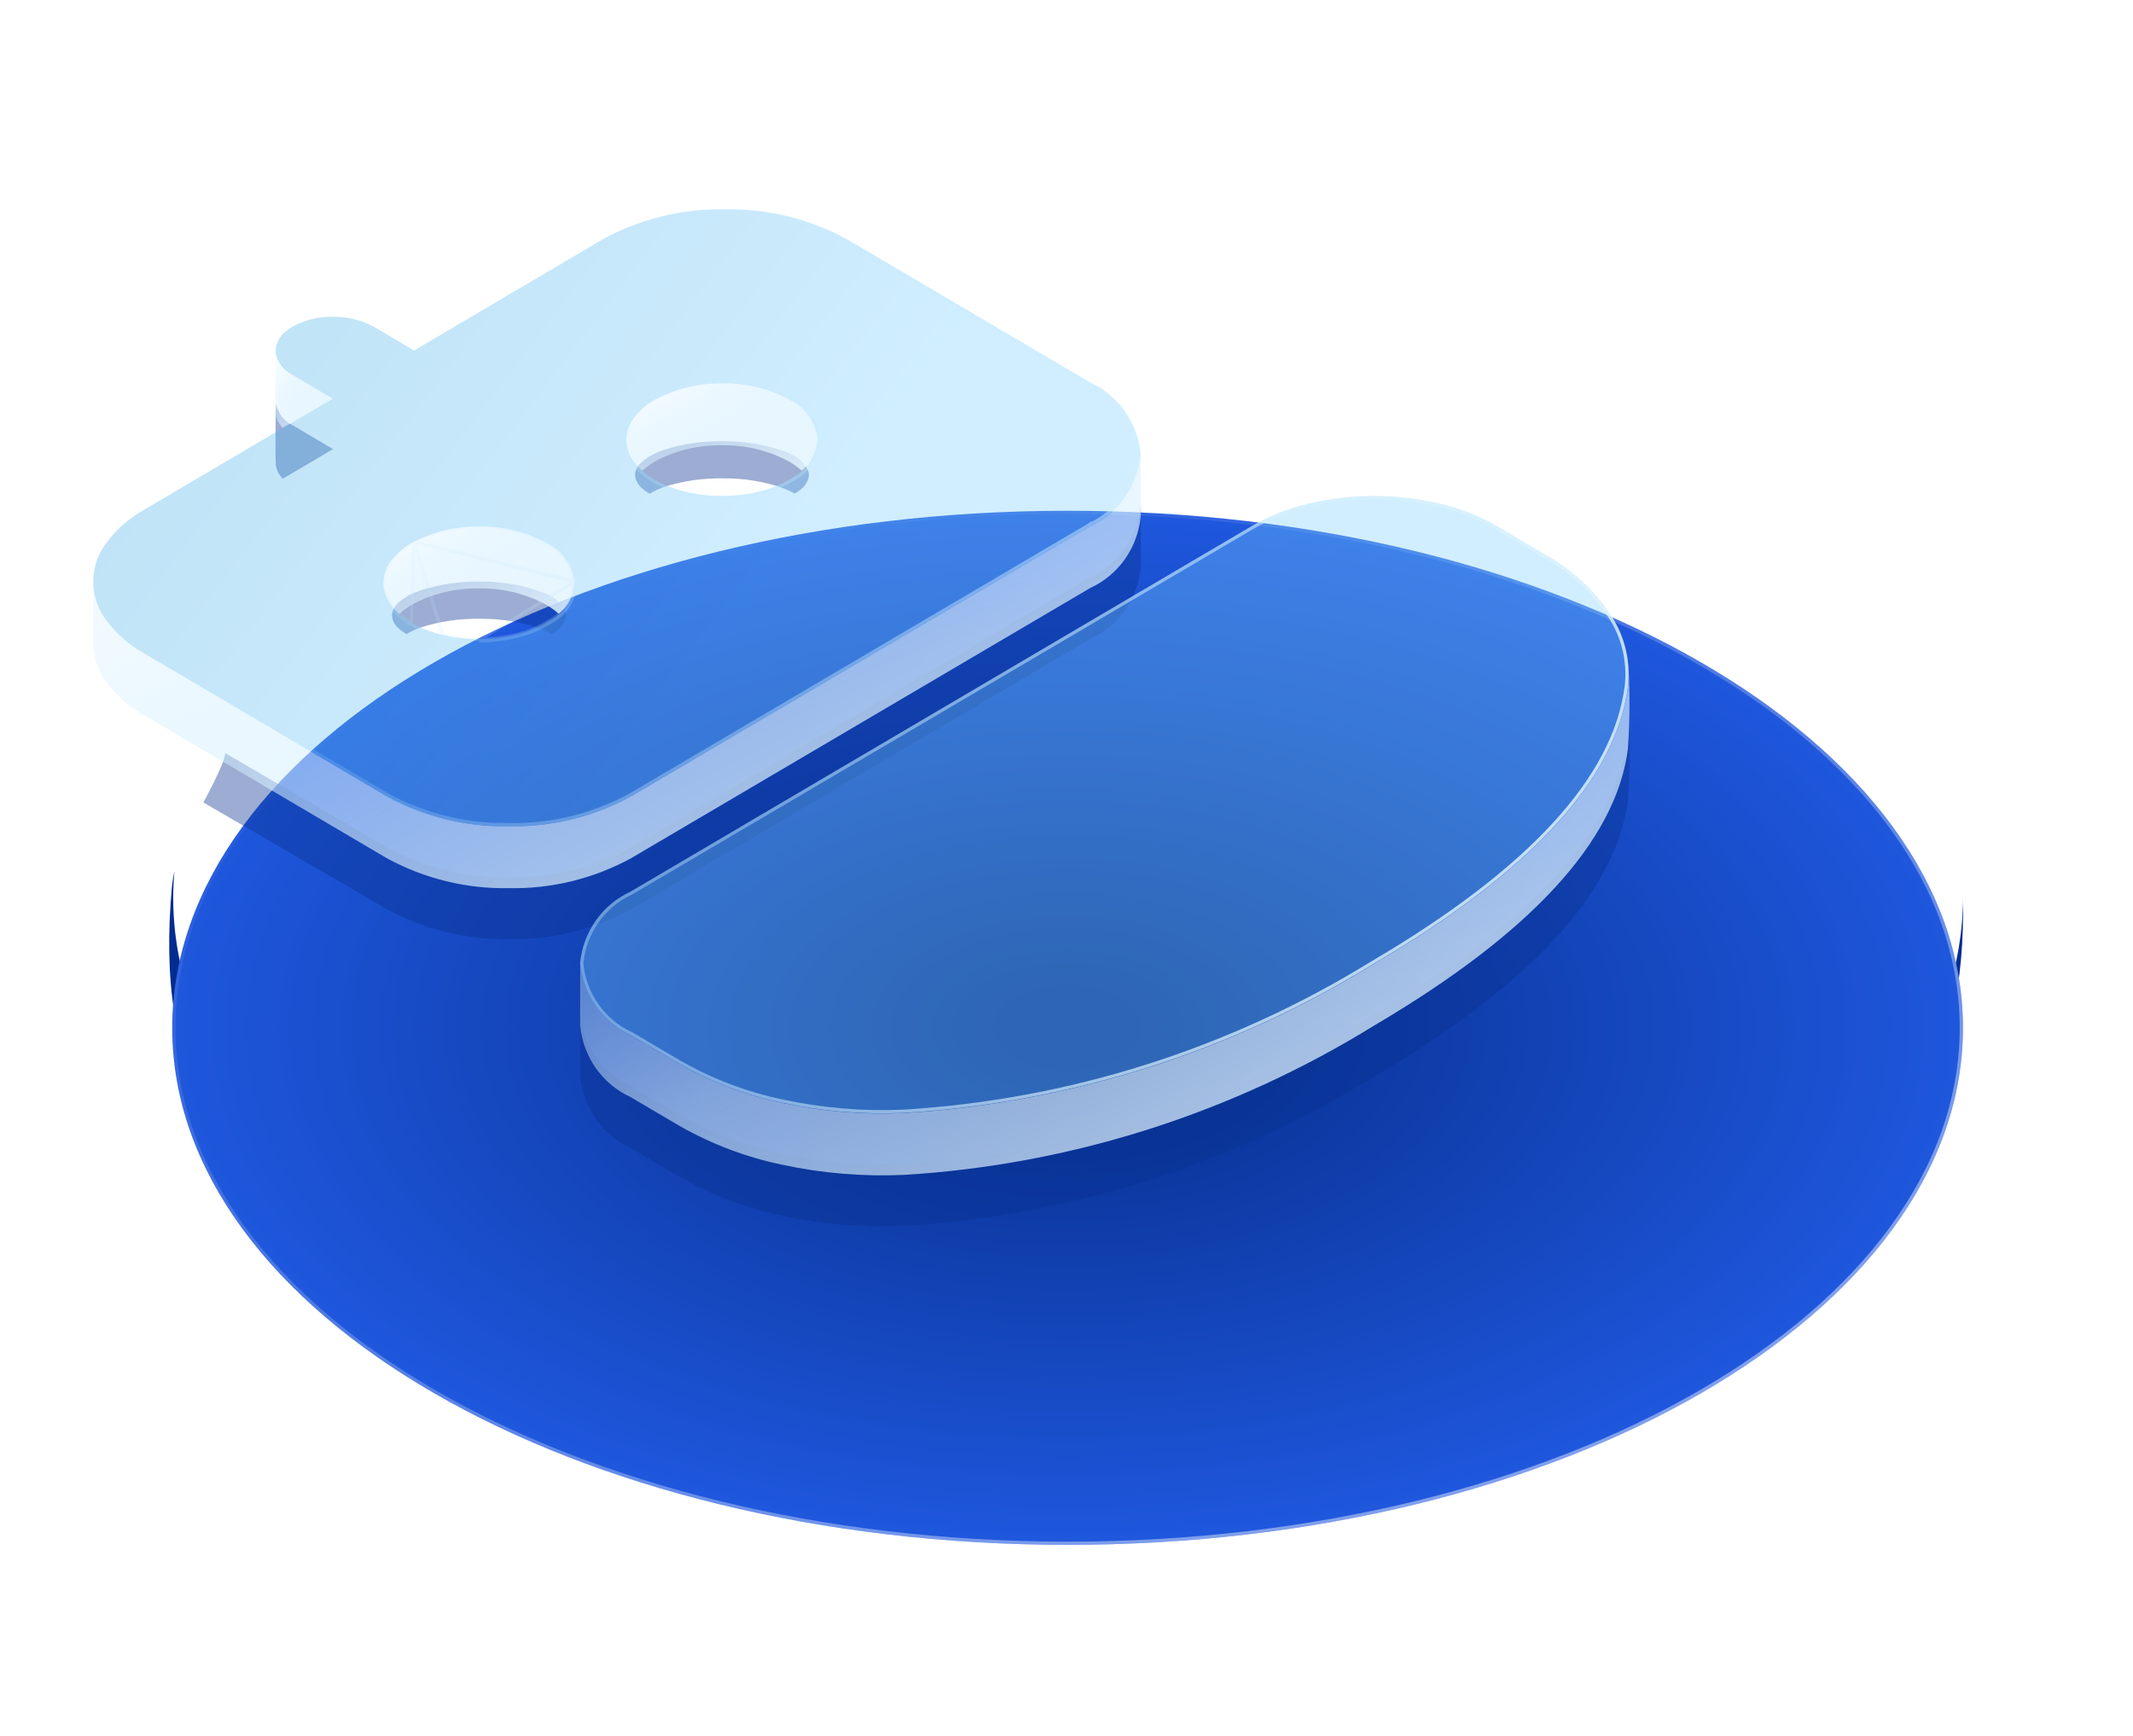 <svg width="86" height="70" viewBox="0 0 86 70" fill="none" xmlns="http://www.w3.org/2000/svg">
    <path d="M79.142 36.214C79.142 41.546 75.605 46.876 68.569 50.945C54.471 59.087 31.614 59.088 17.516 50.945C9.993 46.599 6.525 40.812 7.033 35.121C6.989 35.326 6.956 35.533 6.933 35.742C6.255 43.171 8.541 48.274 17.516 53.452C31.614 61.595 54.471 61.593 68.569 53.452C76.641 48.788 79.307 42.875 79.142 36.214Z"
          fill="url(#paint0_linear_220_14890)"/>
    <g filter="url(#filter0_di_220_14890)">
        <path d="M43.044 57.052C62.981 57.052 79.144 47.717 79.144 36.202C79.144 24.687 62.981 15.352 43.044 15.352C23.107 15.352 6.944 24.687 6.944 36.202C6.944 47.717 23.107 57.052 43.044 57.052Z"
              fill="url(#paint1_radial_220_14890)"/>
        <path d="M79.078 36.202C79.078 41.926 75.061 47.121 68.538 50.889C62.017 54.655 53.003 56.987 43.044 56.987C33.085 56.987 24.072 54.655 17.55 50.889C11.028 47.121 7.01 41.926 7.01 36.202C7.01 30.478 11.028 25.283 17.55 21.515C24.072 17.749 33.085 15.417 43.044 15.417C53.003 15.417 62.017 17.749 68.538 21.515C75.061 25.283 79.078 30.478 79.078 36.202Z"
              stroke="url(#paint2_linear_220_14890)" stroke-width="0.131" stroke-linejoin="round"/>
    </g>
    <g style="mix-blend-mode:multiply" filter="url(#filter1_f_220_14890)">
        <path d="M21.793 23.855C21.052 23.588 20.223 23.45 19.383 23.454C18.535 23.439 17.694 23.563 16.933 23.817C16.618 23.924 16.339 24.074 16.114 24.258C15.931 24.409 15.823 24.594 15.806 24.788C15.801 24.982 15.89 25.171 16.059 25.326C16.154 25.417 16.265 25.499 16.39 25.571C16.556 25.472 16.738 25.385 16.933 25.314C17.694 25.06 18.535 24.936 19.383 24.952C20.223 24.947 21.052 25.085 21.793 25.352C21.951 25.413 22.099 25.485 22.237 25.565C22.414 25.473 22.558 25.356 22.659 25.221C22.76 25.087 22.815 24.939 22.819 24.788C22.779 24.587 22.664 24.395 22.485 24.232C22.305 24.069 22.067 23.939 21.793 23.855Z"
              fill="#083090" fill-opacity="0.4"/>
        <path d="M31.592 18.192C30.851 17.925 30.023 17.788 29.182 17.792C28.334 17.776 27.494 17.901 26.733 18.155C26.417 18.262 26.138 18.412 25.914 18.596C25.73 18.746 25.622 18.932 25.606 19.126C25.601 19.32 25.689 19.508 25.859 19.664C25.954 19.755 26.065 19.837 26.19 19.909C26.356 19.809 26.538 19.723 26.733 19.652C27.494 19.398 28.334 19.274 29.182 19.29C30.023 19.285 30.851 19.423 31.592 19.69C31.75 19.751 31.899 19.822 32.036 19.903C32.213 19.811 32.358 19.694 32.459 19.559C32.559 19.425 32.614 19.277 32.619 19.126C32.579 18.925 32.464 18.733 32.284 18.57C32.105 18.407 31.867 18.277 31.592 18.192Z"
              fill="#083090" fill-opacity="0.4"/>
        <path d="M11.398 19.306L13.428 18.11L11.796 17.147C11.625 17.065 11.475 16.944 11.358 16.793C11.242 16.642 11.161 16.465 11.124 16.276C11.124 16.276 11.086 18.443 11.124 18.772C11.159 18.974 11.255 19.161 11.398 19.306Z"
              fill="#083090" fill-opacity="0.4"/>
        <path d="M43.963 25.764C44.521 25.508 45.004 25.106 45.361 24.598C45.718 24.091 45.937 23.496 45.996 22.874V20.379C45.937 21.001 45.718 21.596 45.361 22.103C45.004 22.611 44.521 23.013 43.963 23.269L25.429 34.178C23.92 34.996 22.231 35.408 20.523 35.375C18.814 35.408 17.125 34.996 15.616 34.178L9.08 30.37C9.08 30.757 8.2 32.359 8.2 32.359L15.616 36.673C17.125 37.491 18.814 37.903 20.523 37.87C22.231 37.904 23.92 37.491 25.429 36.673L43.963 25.764Z"
              fill="#083090" fill-opacity="0.4"/>
        <path d="M65.669 29.017C65.683 29.262 65.674 29.507 65.642 29.75C65.16 33.487 61.704 37.208 55.403 40.919C49.66 44.466 43.156 46.532 36.454 46.937C34.813 47.012 33.17 46.876 31.562 46.532C30.105 46.231 28.702 45.702 27.404 44.963L25.425 43.797C24.866 43.541 24.384 43.139 24.028 42.631C23.671 42.124 23.453 41.529 23.395 40.907C23.395 40.907 23.395 42.319 23.395 43.402C23.453 44.024 23.671 44.619 24.028 45.127C24.384 45.634 24.866 46.036 25.425 46.292L27.404 47.458C28.702 48.197 30.105 48.727 31.562 49.027C33.17 49.371 34.813 49.508 36.454 49.432C43.156 49.027 49.66 46.961 55.403 43.414C61.704 39.703 65.16 35.983 65.642 32.246C65.714 31.171 65.723 30.093 65.669 29.017Z"
              fill="#083090" fill-opacity="0.4"/>
    </g>
    <g filter="url(#filter2_b_220_14890)">
        <path d="M22.036 21.906C21.221 21.463 20.311 21.234 19.387 21.241C18.455 21.215 17.531 21.422 16.695 21.843C16.348 22.021 16.042 22.271 15.795 22.577C15.593 22.827 15.475 23.135 15.457 23.458C15.451 23.779 15.548 24.093 15.734 24.352C15.839 24.502 15.961 24.638 16.098 24.758C16.28 24.593 16.481 24.45 16.695 24.331C17.531 23.91 18.455 23.703 19.387 23.729C20.311 23.722 21.221 23.951 22.036 24.394C22.209 24.496 22.373 24.614 22.524 24.748C22.718 24.596 22.877 24.401 22.988 24.177C23.099 23.954 23.159 23.708 23.164 23.458C23.12 23.123 22.994 22.805 22.797 22.533C22.599 22.262 22.337 22.046 22.036 21.906Z"
              fill="url(#paint3_linear_220_14890)"/>
        <path d="M31.833 16.135C31.018 15.693 30.108 15.464 29.184 15.472C28.253 15.445 27.329 15.651 26.494 16.072C26.146 16.25 25.839 16.5 25.592 16.806C25.39 17.055 25.272 17.364 25.254 17.686C25.248 18.007 25.346 18.321 25.531 18.58C25.636 18.73 25.758 18.867 25.895 18.987C26.077 18.82 26.278 18.676 26.494 18.558C27.329 18.137 28.253 17.931 29.184 17.956C30.108 17.95 31.018 18.178 31.833 18.621C32.006 18.724 32.17 18.843 32.321 18.977C32.516 18.824 32.674 18.629 32.785 18.406C32.896 18.183 32.956 17.937 32.961 17.686C32.917 17.352 32.79 17.034 32.593 16.762C32.396 16.491 32.134 16.275 31.833 16.135Z"
              fill="url(#paint4_linear_220_14890)"/>
        <path d="M11.396 17.251L13.427 16.055L11.793 15.092C11.623 15.01 11.473 14.889 11.357 14.738C11.24 14.586 11.159 14.41 11.122 14.221C11.122 14.221 11.084 16.388 11.122 16.716C11.157 16.919 11.253 17.105 11.396 17.251Z"
              fill="url(#paint5_linear_220_14890)"/>
        <path d="M43.96 23.709C44.519 23.453 45.001 23.051 45.358 22.543C45.715 22.036 45.934 21.441 45.993 20.819V18.324C45.934 18.946 45.715 19.541 45.358 20.048C45.001 20.556 44.519 20.958 43.96 21.214L25.426 32.122C23.917 32.941 22.229 33.353 20.52 33.32C18.811 33.353 17.123 32.941 15.614 32.122L5.794 26.338C5.207 26.011 4.694 25.561 4.289 25.017C3.956 24.565 3.771 24.017 3.761 23.452V25.947C3.771 26.513 3.956 27.061 4.289 27.512C4.694 28.056 5.207 28.506 5.794 28.833L15.614 34.618C17.123 35.436 18.811 35.848 20.52 35.815C22.229 35.848 23.917 35.436 25.426 34.618L43.96 23.709Z"
              fill="url(#paint6_linear_220_14890)"/>
        <path d="M65.665 26.961C65.678 27.206 65.669 27.452 65.638 27.695C65.156 31.432 61.7 35.153 55.398 38.864C49.655 42.411 43.151 44.476 36.45 44.882C34.809 44.957 33.165 44.821 31.558 44.477C30.1 44.176 28.698 43.647 27.4 42.907L25.42 41.742C24.862 41.486 24.38 41.084 24.023 40.576C23.667 40.069 23.448 39.474 23.39 38.852C23.39 38.852 23.39 40.264 23.39 41.347C23.448 41.969 23.667 42.564 24.023 43.071C24.38 43.579 24.862 43.981 25.42 44.237L27.4 45.403C28.698 46.142 30.1 46.672 31.558 46.972C33.165 47.316 34.809 47.452 36.45 47.377C43.151 46.972 49.655 44.906 55.398 41.359C61.7 37.648 65.156 33.928 65.638 30.191C65.709 29.116 65.718 28.037 65.665 26.961Z"
              fill="url(#paint7_linear_220_14890)"/>
    </g>
    <g filter="url(#filter3_bi_220_14890)">
        <path d="M50.503 21.195C51.208 20.794 51.965 20.497 52.753 20.315C54.5 19.9 56.317 19.9 58.063 20.315C58.851 20.497 59.61 20.794 60.315 21.195L62.286 22.356C63.351 22.946 64.263 23.786 64.948 24.806C65.51 25.651 65.754 26.675 65.636 27.689C65.154 31.426 61.698 35.147 55.396 38.857C49.653 42.404 43.149 44.47 36.447 44.875C34.807 44.951 33.163 44.815 31.556 44.47C30.099 44.17 28.696 43.641 27.398 42.901L25.418 41.736C24.86 41.48 24.378 41.077 24.021 40.57C23.665 40.062 23.446 39.467 23.388 38.846C23.447 38.224 23.666 37.63 24.023 37.122C24.381 36.615 24.863 36.213 25.421 35.957L50.504 21.194L50.503 21.195ZM11.589 13.309L11.793 13.172C12.248 12.923 12.754 12.787 13.271 12.776C13.803 12.749 14.334 12.843 14.826 13.051L15.063 13.172L16.695 14.135L24.32 9.64C25.829 8.822 27.518 8.41 29.226 8.443C30.935 8.41 32.624 8.822 34.133 9.64L43.956 15.426C44.515 15.682 44.997 16.084 45.354 16.591C45.711 17.099 45.929 17.694 45.988 18.316C45.931 18.938 45.713 19.534 45.357 20.043C45.001 20.552 44.519 20.956 43.961 21.213L25.427 32.122C23.918 32.94 22.229 33.352 20.52 33.319C18.812 33.352 17.123 32.94 15.614 32.122L5.795 26.337C5.207 26.01 4.694 25.56 4.29 25.016C3.947 24.569 3.761 24.018 3.761 23.451C3.761 22.884 3.947 22.333 4.29 21.887C4.695 21.343 5.208 20.893 5.795 20.566L13.42 16.07L11.787 15.107C11.617 15.025 11.467 14.904 11.35 14.753C11.233 14.602 11.153 14.425 11.115 14.237C11.107 14.055 11.146 13.875 11.228 13.714C11.31 13.552 11.432 13.416 11.583 13.319L11.787 13.181L11.58 13.321L11.589 13.309ZM16.696 21.843C16.349 22.021 16.043 22.271 15.796 22.577C15.594 22.826 15.476 23.134 15.457 23.457C15.452 23.778 15.549 24.092 15.735 24.351C15.961 24.664 16.252 24.922 16.585 25.108C16.988 25.338 17.422 25.507 17.872 25.609C18.369 25.725 18.878 25.78 19.388 25.773C19.895 25.769 20.4 25.702 20.892 25.574C21.333 25.463 21.755 25.284 22.143 25.043C22.436 24.895 22.685 24.67 22.865 24.391C23.044 24.113 23.148 23.79 23.165 23.457C23.122 23.121 22.997 22.801 22.799 22.529C22.602 22.256 22.339 22.039 22.037 21.898C21.222 21.455 20.312 21.226 19.388 21.234C18.456 21.209 17.531 21.419 16.696 21.843ZM26.494 16.071C26.147 16.249 25.839 16.499 25.592 16.805C25.391 17.055 25.272 17.363 25.254 17.686C25.249 18.007 25.346 18.321 25.532 18.58C25.758 18.892 26.048 19.15 26.382 19.337C26.785 19.567 27.218 19.735 27.668 19.838C28.664 20.067 29.699 20.055 30.69 19.802C31.13 19.691 31.552 19.511 31.94 19.271C32.233 19.123 32.482 18.898 32.661 18.62C32.841 18.341 32.944 18.019 32.961 17.686C32.919 17.35 32.793 17.03 32.595 16.757C32.398 16.484 32.136 16.267 31.833 16.126C31.018 15.683 30.108 15.455 29.185 15.462C28.252 15.44 27.328 15.65 26.494 16.076V16.071Z"
              fill="url(#paint8_linear_220_14890)" fill-opacity="0.35"/>
        <path d="M16.666 21.784L16.667 21.784C17.511 21.355 18.446 21.144 19.389 21.168C20.322 21.161 21.243 21.392 22.067 21.84C22.378 21.985 22.649 22.209 22.852 22.49C23.056 22.772 23.186 23.102 23.23 23.449L23.232 23.461L23.23 23.461C23.213 23.805 23.106 24.138 22.92 24.427C22.735 24.714 22.478 24.946 22.176 25.1C21.782 25.344 21.355 25.525 20.908 25.637C20.411 25.766 19.901 25.834 19.389 25.839C19.389 25.839 19.389 25.839 19.389 25.839L19.388 25.773M16.666 21.784L17.872 25.609C18.369 25.725 18.878 25.78 19.388 25.773M16.666 21.784C16.311 21.967 15.997 22.223 15.745 22.535M16.666 21.784L17.857 25.673C17.401 25.569 16.961 25.398 16.553 25.166C16.211 24.974 15.914 24.71 15.682 24.39L15.682 24.389C15.488 24.119 15.386 23.791 15.392 23.456L15.392 23.454L15.392 23.454C15.411 23.117 15.534 22.796 15.745 22.535M19.388 25.773C19.895 25.769 20.4 25.702 20.892 25.574C21.333 25.463 21.755 25.284 22.143 25.043C22.436 24.895 22.685 24.67 22.865 24.391C23.044 24.113 23.148 23.79 23.165 23.457M19.388 25.773L23.165 23.457M15.745 22.535L15.796 22.577M15.745 22.535C15.745 22.535 15.745 22.535 15.745 22.535L15.796 22.577M15.796 22.577C16.043 22.271 16.349 22.021 16.696 21.843M15.796 22.577C15.594 22.826 15.476 23.134 15.457 23.457C15.452 23.778 15.549 24.092 15.735 24.351C15.961 24.664 16.252 24.922 16.585 25.108L16.696 21.843M16.696 21.843C17.531 21.419 18.456 21.209 19.388 21.234C20.312 21.226 21.222 21.455 22.037 21.898C22.339 22.039 22.602 22.256 22.799 22.529C22.997 22.801 23.122 23.121 23.165 23.457M16.696 21.843L23.165 23.457M25.454 36.013L50.535 21.252L50.535 21.252C51.235 20.854 51.986 20.559 52.768 20.379L52.768 20.378C54.505 19.966 56.311 19.966 58.048 20.378L58.049 20.379C58.83 20.559 59.582 20.854 60.282 21.252C60.282 21.252 60.282 21.252 60.283 21.252L62.253 22.413L62.254 22.414C63.31 22.999 64.215 23.831 64.893 24.843C65.447 25.675 65.687 26.682 65.57 27.681C65.093 31.385 61.662 35.092 55.363 38.801L55.361 38.801C49.628 42.343 43.135 44.405 36.444 44.81C34.809 44.885 33.171 44.749 31.57 44.406L31.569 44.406C30.119 44.107 28.723 43.58 27.431 42.844C27.43 42.844 27.43 42.844 27.43 42.844L25.451 41.679L25.451 41.679L25.445 41.676C24.898 41.425 24.425 41.03 24.075 40.532C23.726 40.035 23.512 39.454 23.454 38.846C23.513 38.237 23.728 37.656 24.077 37.16C24.427 36.662 24.901 36.268 25.448 36.017L25.448 36.017L25.454 36.013ZM11.402 14.713C11.293 14.571 11.217 14.405 11.181 14.229C11.174 14.06 11.21 13.893 11.286 13.743C11.363 13.592 11.478 13.465 11.618 13.374L11.618 13.374L11.62 13.374L11.824 13.236L11.824 13.236L11.822 13.232L11.827 13.229C12.272 12.985 12.767 12.852 13.272 12.842L13.272 12.842L13.274 12.842C13.795 12.815 14.316 12.907 14.798 13.11L15.032 13.23L16.662 14.192L16.695 14.211L16.728 14.192L24.352 9.697C25.851 8.885 27.528 8.476 29.225 8.509L29.225 8.509L29.228 8.509C30.924 8.476 32.602 8.884 34.1 9.697C34.101 9.697 34.101 9.697 34.101 9.697L43.923 15.482L43.923 15.482L43.929 15.485C44.477 15.736 44.95 16.131 45.3 16.629C45.649 17.126 45.864 17.707 45.922 18.316C45.865 18.925 45.652 19.508 45.303 20.005C44.954 20.505 44.481 20.901 43.933 21.154L43.933 21.153L43.928 21.157L25.395 32.064C25.395 32.064 25.395 32.064 25.394 32.065C23.896 32.877 22.219 33.286 20.522 33.254V33.254L20.519 33.254C18.822 33.286 17.145 32.877 15.647 32.065L5.828 26.281L5.828 26.281L5.827 26.28C5.247 25.957 4.741 25.514 4.343 24.977L4.342 24.976C4.008 24.541 3.827 24.004 3.827 23.451C3.827 22.899 4.008 22.362 4.342 21.927L4.342 21.926C4.742 21.39 5.248 20.946 5.827 20.623L5.827 20.623L5.828 20.622L13.454 16.126L13.549 16.07L13.454 16.013L11.821 15.051L11.821 15.05L11.816 15.048C11.654 14.971 11.512 14.856 11.402 14.713ZM25.479 18.618C25.711 18.938 26.008 19.203 26.35 19.394C26.758 19.627 27.197 19.798 27.654 19.902C28.66 20.133 29.705 20.121 30.706 19.866C31.152 19.753 31.579 19.571 31.972 19.328C32.274 19.175 32.531 18.943 32.717 18.655C32.902 18.367 33.009 18.034 33.027 17.689L33.028 17.689L33.026 17.678C32.982 17.331 32.852 17 32.648 16.718C32.445 16.437 32.175 16.213 31.863 16.067C31.039 15.62 30.119 15.39 29.185 15.397C28.278 15.375 27.378 15.571 26.56 15.97V15.964L26.464 16.013C26.108 16.195 25.794 16.451 25.541 16.764C25.331 17.024 25.207 17.346 25.189 17.682L25.189 17.682L25.189 17.685C25.183 18.02 25.285 18.347 25.478 18.618L25.479 18.618Z"
              stroke="url(#paint9_linear_220_14890)" stroke-width="0.131"/>
    </g>
    <defs>
        <filter id="filter0_di_220_14890" x="0.389" y="14.04" width="85.311" height="54.812"
                filterUnits="userSpaceOnUse" color-interpolation-filters="sRGB">
            <feFlood flood-opacity="0" result="BackgroundImageFix"/>
            <feColorMatrix in="SourceAlpha" type="matrix" values="0 0 0 0 0 0 0 0 0 0 0 0 0 0 0 0 0 0 127 0"
                           result="hardAlpha"/>
            <feOffset dy="5.244"/>
            <feGaussianBlur stdDeviation="3.278"/>
            <feComposite in2="hardAlpha" operator="out"/>
            <feColorMatrix type="matrix" values="0 0 0 0 0.098 0 0 0 0 0.212 0 0 0 0 0.482 0 0 0 0.5 0"/>
            <feBlend mode="normal" in2="BackgroundImageFix" result="effect1_dropShadow_220_14890"/>
            <feBlend mode="normal" in="SourceGraphic" in2="effect1_dropShadow_220_14890" result="shape"/>
            <feColorMatrix in="SourceAlpha" type="matrix" values="0 0 0 0 0 0 0 0 0 0 0 0 0 0 0 0 0 0 127 0"
                           result="hardAlpha"/>
            <feOffset/>
            <feGaussianBlur stdDeviation="2.622"/>
            <feComposite in2="hardAlpha" operator="arithmetic" k2="-1" k3="1"/>
            <feColorMatrix type="matrix" values="0 0 0 0 1 0 0 0 0 1 0 0 0 0 1 0 0 0 0.25 0"/>
            <feBlend mode="normal" in2="shape" result="effect2_innerShadow_220_14890"/>
        </filter>
        <filter id="filter1_f_220_14890" x="5.578" y="13.654" width="62.748" height="38.42"
                filterUnits="userSpaceOnUse" color-interpolation-filters="sRGB">
            <feFlood flood-opacity="0" result="BackgroundImageFix"/>
            <feBlend mode="normal" in="SourceGraphic" in2="BackgroundImageFix" result="shape"/>
            <feGaussianBlur stdDeviation="1.311" result="effect1_foregroundBlur_220_14890"/>
        </filter>
        <filter id="filter2_b_220_14890" x="2.45" y="12.91" width="64.56" height="35.798"
                filterUnits="userSpaceOnUse" color-interpolation-filters="sRGB">
            <feFlood flood-opacity="0" result="BackgroundImageFix"/>
            <feGaussianBlur in="BackgroundImageFix" stdDeviation="0.656"/>
            <feComposite in2="SourceAlpha" operator="in" result="effect1_backgroundBlur_220_14890"/>
            <feBlend mode="normal" in="SourceGraphic" in2="effect1_backgroundBlur_220_14890" result="shape"/>
        </filter>
        <filter id="filter3_bi_220_14890" x="-0.172" y="4.508" width="69.77" height="44.321"
                filterUnits="userSpaceOnUse" color-interpolation-filters="sRGB">
            <feFlood flood-opacity="0" result="BackgroundImageFix"/>
            <feGaussianBlur in="BackgroundImageFix" stdDeviation="1.967"/>
            <feComposite in2="SourceAlpha" operator="in" result="effect1_backgroundBlur_220_14890"/>
            <feBlend mode="normal" in="SourceGraphic" in2="effect1_backgroundBlur_220_14890" result="shape"/>
            <feColorMatrix in="SourceAlpha" type="matrix" values="0 0 0 0 0 0 0 0 0 0 0 0 0 0 0 0 0 0 127 0"
                           result="hardAlpha"/>
            <feOffset/>
            <feGaussianBlur stdDeviation="0.983"/>
            <feComposite in2="hardAlpha" operator="arithmetic" k2="-1" k3="1"/>
            <feColorMatrix type="matrix" values="0 0 0 0 1 0 0 0 0 1 0 0 0 0 1 0 0 0 0.5 0"/>
            <feBlend mode="normal" in2="shape" result="effect2_innerShadow_220_14890"/>
        </filter>
        <linearGradient id="paint0_linear_220_14890" x1="75.706" y1="23.326" x2="9.018" y2="44.782"
                        gradientUnits="userSpaceOnUse">
            <stop stop-color="#00298D"/>
            <stop offset="0.189" stop-color="#2349A7"/>
            <stop offset="0.646" stop-color="#3155AD"/>
            <stop offset="1" stop-color="#032C91"/>
        </linearGradient>
        <radialGradient id="paint1_radial_220_14890" cx="0" cy="0" r="1" gradientUnits="userSpaceOnUse"
                        gradientTransform="translate(43.044 36.202) rotate(90) scale(28.621 49.554)">
            <stop offset="0.052" stop-color="#062E8D"/>
            <stop offset="1" stop-color="#2968FE"/>
        </radialGradient>
        <linearGradient id="paint2_linear_220_14890" x1="31.529" y1="14.153" x2="51.13" y2="55.84"
                        gradientUnits="userSpaceOnUse">
            <stop stop-color="white" stop-opacity="0"/>
            <stop offset="1" stop-color="white" stop-opacity="0.43"/>
        </linearGradient>
        <linearGradient id="paint3_linear_220_14890" x1="23.172" y1="26.368" x2="18.629" y2="18.469"
                        gradientUnits="userSpaceOnUse">
            <stop stop-color="#E9F7FF"/>
            <stop offset="0.579" stop-color="#D7F0FF" stop-opacity="0.57"/>
            <stop offset="0.956" stop-color="#BDE7FF" stop-opacity="0"/>
        </linearGradient>
        <linearGradient id="paint4_linear_220_14890" x1="32.969" y1="20.596" x2="28.429" y2="12.698"
                        gradientUnits="userSpaceOnUse">
            <stop stop-color="#E9F7FF"/>
            <stop offset="0.579" stop-color="#D7F0FF" stop-opacity="0.57"/>
            <stop offset="0.956" stop-color="#BDE7FF" stop-opacity="0"/>
        </linearGradient>
        <linearGradient id="paint5_linear_220_14890" x1="13.429" y1="18.636" x2="9.411" y2="16.192"
                        gradientUnits="userSpaceOnUse">
            <stop stop-color="#E9F7FF"/>
            <stop offset="0.579" stop-color="#D7F0FF" stop-opacity="0.57"/>
            <stop offset="0.956" stop-color="#BDE7FF" stop-opacity="0"/>
        </linearGradient>
        <linearGradient id="paint6_linear_220_14890" x1="46.035" y1="43.817" x2="24.606" y2="2.745"
                        gradientUnits="userSpaceOnUse">
            <stop stop-color="#E9F7FF"/>
            <stop offset="0.579" stop-color="#D7F0FF" stop-opacity="0.57"/>
            <stop offset="0.956" stop-color="#BDE7FF" stop-opacity="0"/>
        </linearGradient>
        <linearGradient id="paint7_linear_220_14890" x1="65.742" y1="56.742" x2="38.637" y2="12.191"
                        gradientUnits="userSpaceOnUse">
            <stop stop-color="#E9F7FF"/>
            <stop offset="0.579" stop-color="#D7F0FF" stop-opacity="0.57"/>
            <stop offset="0.956" stop-color="#BDE7FF" stop-opacity="0"/>
        </linearGradient>
        <linearGradient id="paint8_linear_220_14890" x1="3.761" y1="5.293" x2="62.111" y2="49.578"
                        gradientUnits="userSpaceOnUse">
            <stop offset="0.053" stop-color="#3FA6E0"/>
            <stop offset="0.461" stop-color="#79CFFF"/>
            <stop offset="1" stop-color="#79CFFF"/>
        </linearGradient>
        <linearGradient id="paint9_linear_220_14890" x1="64.045" y1="50.22" x2="8.014" y2="11.959"
                        gradientUnits="userSpaceOnUse">
            <stop stop-color="#E9F7FF"/>
            <stop offset="0.924" stop-color="#BDE7FF" stop-opacity="0"/>
        </linearGradient>
    </defs>
</svg>
